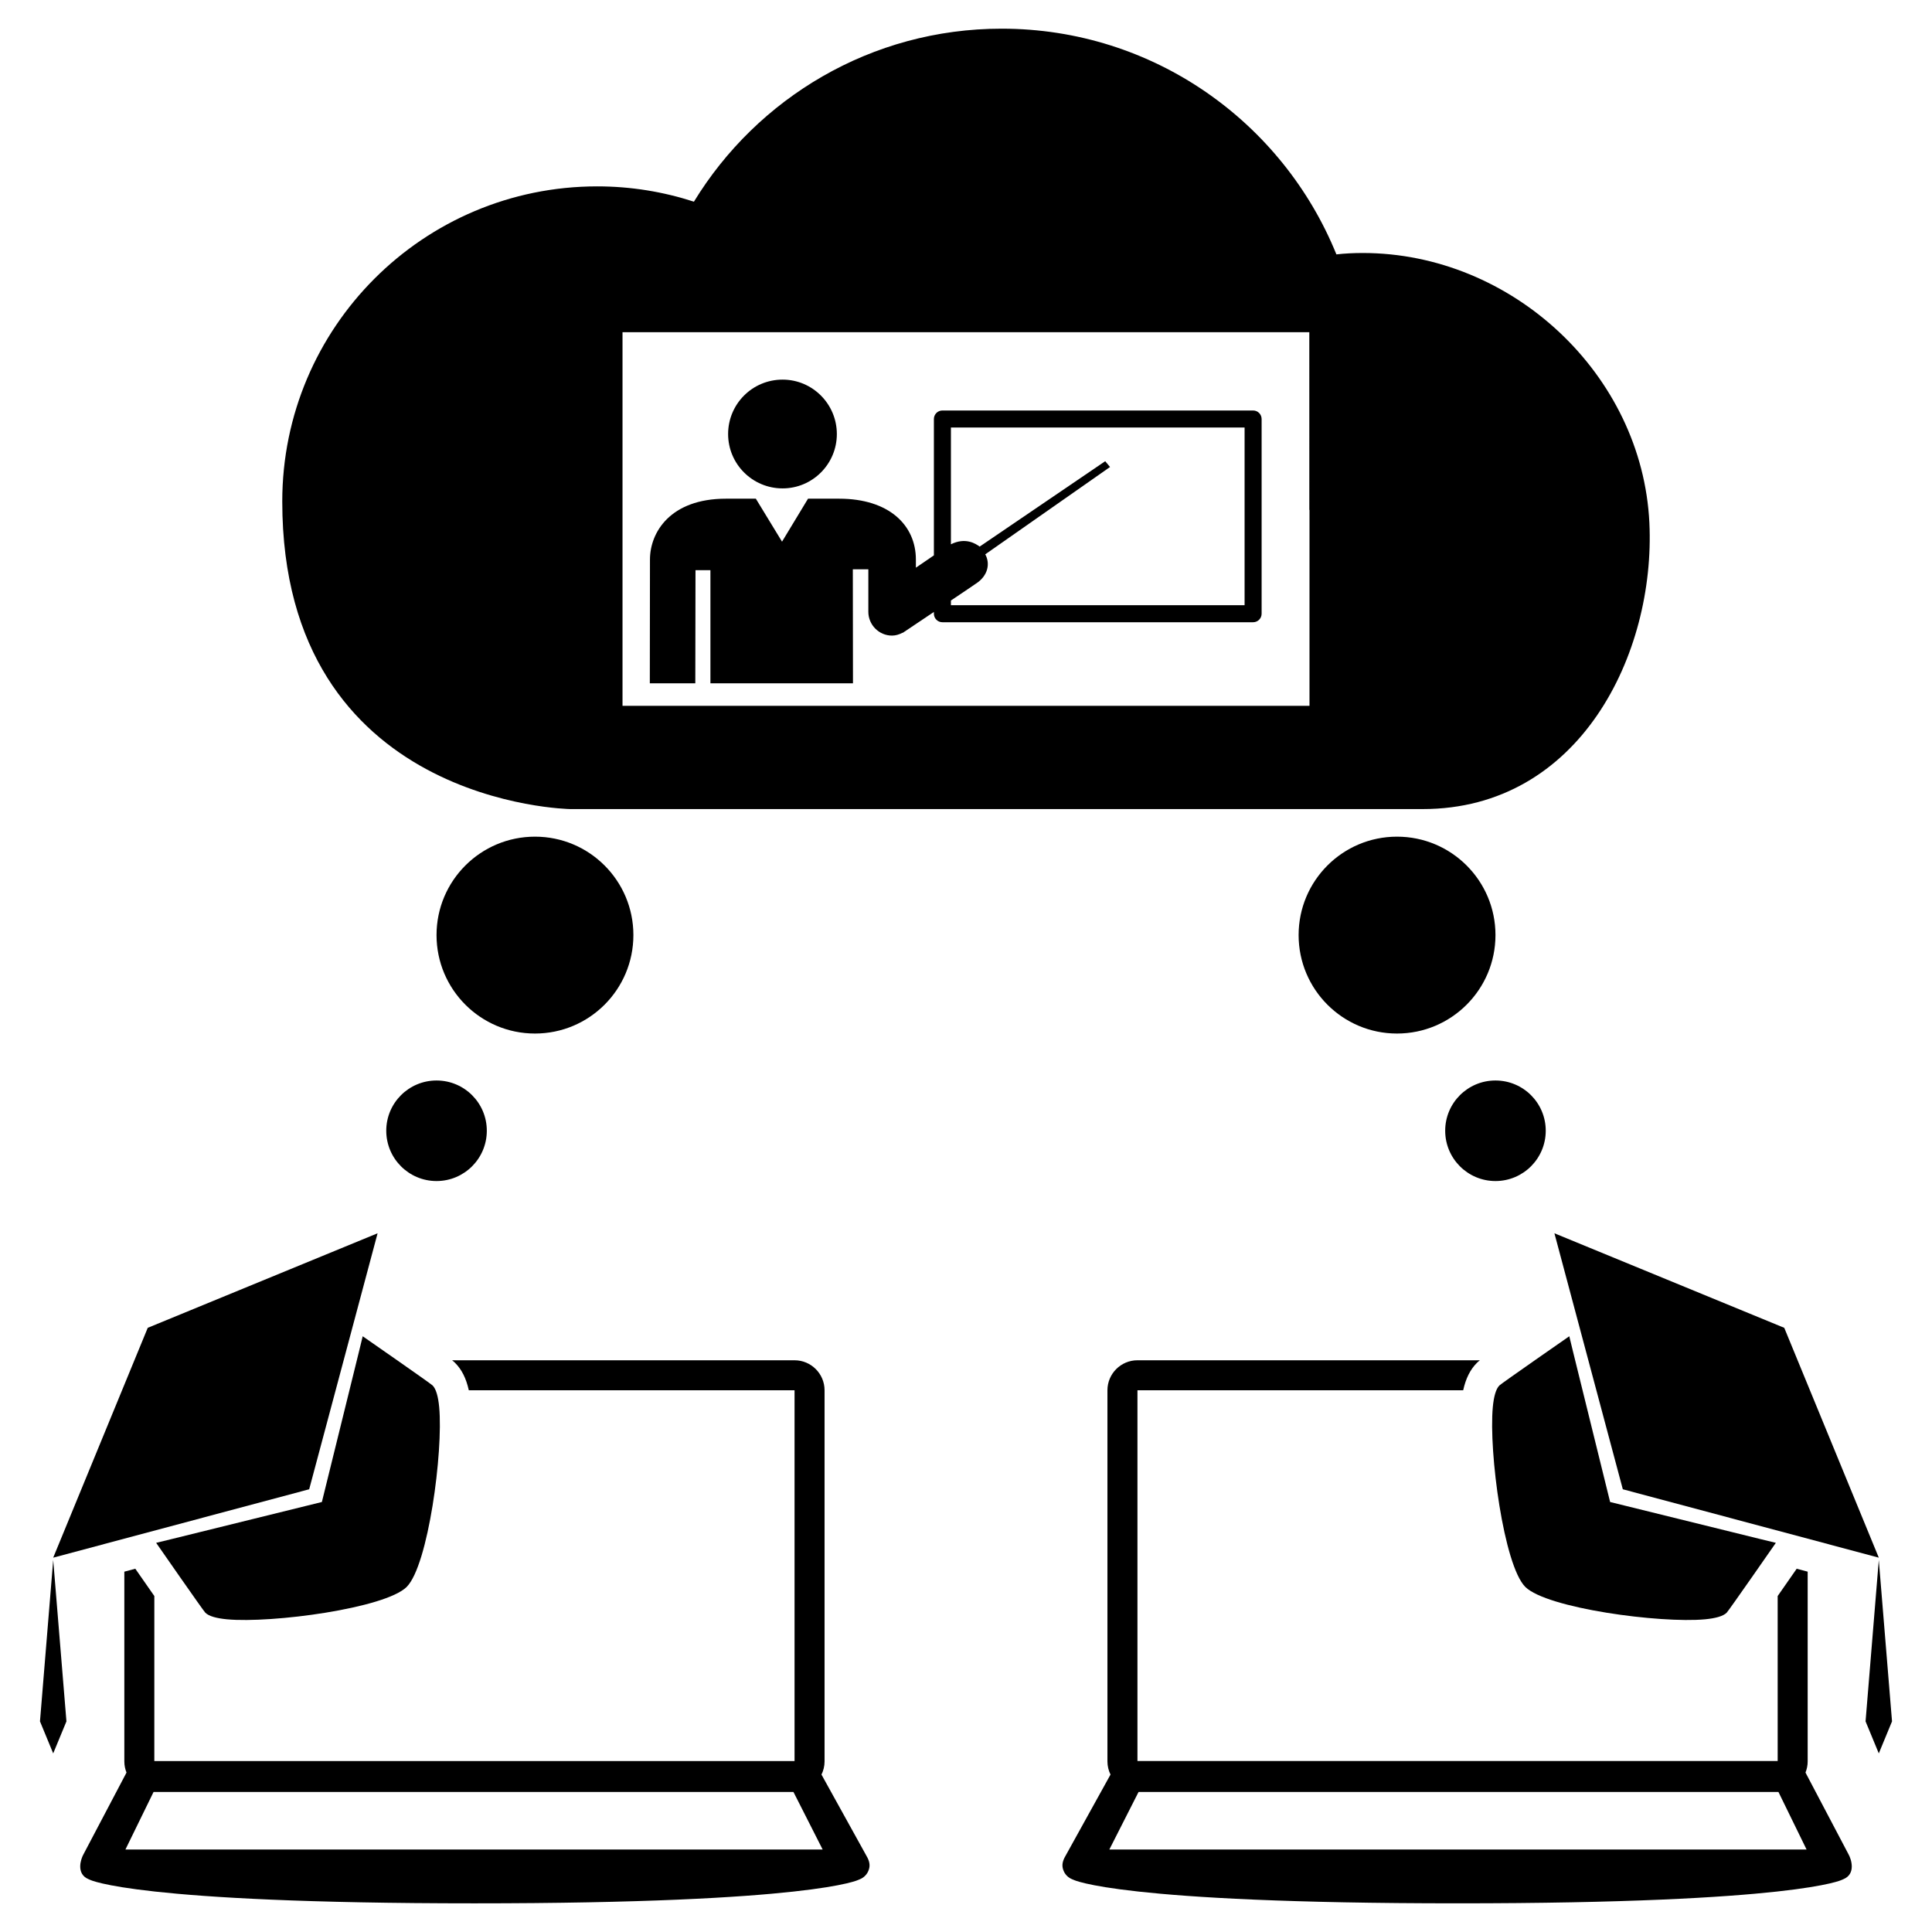<?xml version="1.0" encoding="iso-8859-1"?>
<!-- Generator: Adobe Illustrator 16.0.0, SVG Export Plug-In . SVG Version: 6.00 Build 0)  -->
<!DOCTYPE svg PUBLIC "-//W3C//DTD SVG 1.1//EN" "http://www.w3.org/Graphics/SVG/1.1/DTD/svg11.dtd">
<svg version="1.1" id="Capa_1" xmlns="http://www.w3.org/2000/svg" xmlns:xlink="http://www.w3.org/1999/xlink" x="0px" y="0px"
	 width="500px" height="500px" viewBox="0 0 500 500" style="enable-background:new 0 0 500 500;" xml:space="preserve">
<g>
	<path d="M147.591,209.387h220.61c40.672,0,60.254-40.228,58.659-74.058c-1.849-38.496-35.601-69.854-74.182-69.854
		c-2.297,0-4.629,0.111-6.818,0.36C331.969,31.618,298.482,7.42,259.218,7.42c-33.735,0-63.23,17.948-79.631,44.774
		c-7.872-2.556-16.28-3.962-25.023-3.962c-45.026,0-81.514,36.495-81.514,81.54C73.051,208.358,147.591,209.387,147.591,209.387z
		 M161.106,176.843V85.978h7.061h52.445h118.19h0.046l0.002,45.978h0.044v50.714H161.106V176.843z"/>
	<path d="M324.301,106.234h-80.408c-1.217,0-2.203,0.987-2.203,2.204v35.292l-4.659,3.186v-2.091
		c0-8.921-6.961-15.767-19.874-15.767c-7.323,0-8.037,0-8.037,0l-6.73,11.121l-6.78-11.121h-7.732
		c-14.449,0-19.668,8.76-19.668,15.751l-0.037,32.033h11.771l0.05-29.276h3.862v29.276h36.892l-0.037-29.502h4.014v10.915
		c0,0,0,0.054,0,0.076c0,3.373,2.746,6.16,6.117,6.16c0.99,0,1.874-0.294,2.746-0.741l0.046,0.023l8.056-5.399v0.456
		c0,1.217,0.986,2.204,2.203,2.204h80.408c1.217,0,2.203-0.987,2.203-2.204v-50.393
		C326.504,107.221,325.518,106.234,324.301,106.234z M322.098,156.627h-76.001v-1.213l3.738-2.512l2.694-1.833
		c3.204-2.049,3.769-5.243,2.456-7.609l32.289-22.6l-1.248-1.499l-32.494,22.1c-0.97-0.725-3.636-2.497-7.435-0.6v-30.22h76.001
		V156.627z"/>
	<path d="M202.534,126.396c7.741,0,14.041-6.301,14.041-14.065c0-7.774-6.303-14.087-14.041-14.087
		c-7.817,0-14.099,6.31-14.099,14.087C188.435,120.095,194.738,126.396,202.534,126.396z"/>
	<path d="M125.987,292.633c0-7.188-5.825-13.003-13.012-13.003c-7.187,0-13.012,5.816-13.012,13.003
		c0,7.186,5.825,13.021,13.012,13.021C120.162,305.653,125.987,299.82,125.987,292.633z"/>
	<path d="M163.921,241.995c0-14.069-11.399-25.468-25.468-25.468c-14.069,0-25.479,11.399-25.479,25.468
		c0,14.076,11.411,25.484,25.479,25.484C152.521,267.479,163.921,256.071,163.921,241.995z"/>
	<path d="M387.025,305.653c7.186,0,13.012-5.833,13.012-13.021c0-7.188-5.825-13.003-13.012-13.003
		c-7.186,0-13.011,5.816-13.011,13.003C374.015,299.818,379.837,305.653,387.025,305.653z"/>
	<path d="M387.027,241.995c0-14.069-11.412-25.468-25.479-25.468c-14.068,0-25.468,11.399-25.468,25.468
		c0,14.076,11.399,25.484,25.468,25.484C375.615,267.479,387.027,256.071,387.027,241.995z"/>
	<path d="M467.26,458.738c0.359-0.894,0.563-1.865,0.563-2.885v-49.11l-2.838-0.759c-1.949,2.807-3.568,5.131-4.926,7.07
		l0.002,42.699H294.371v-95.95h84.301c0.677-3.084,1.834-5.381,3.551-7.093c0.16-0.159,0.313-0.313,0.773-0.674h-88.625
		c-4.283,0-7.767,3.482-7.767,7.767v96.05c0,1.223,0.291,2.375,0.797,3.405l-11.603,20.959c-0.976,1.636-1.086,2.851-0.415,4.217
		c0.422,0.848,1.151,1.523,2.056,1.9l0.381,0.157c0,0,11.726,6.088,99.392,6.088s99.48-6.084,99.48-6.084l0.392-0.17
		c3.289-1.361,2.013-5.204,1.318-6.425L467.26,458.738z M287.098,478.651l7.557-14.889h165.607l7.276,14.889H287.098z"/>
	<path d="M394.734,410.682c0.004,0.004,0.008,0.011,0.012,0.015l0.001-0.002c5.61,5.538,34.894,9.458,46.508,8.382
		c2.677-0.257,4.692-0.792,5.605-1.706c0.557-0.556,12.73-18.087,12.73-18.087l-3.996-0.97l-38.897-9.597l-9.594-38.897l-0.97-3.998
		c0,0-17.532,12.175-18.089,12.732c-0.914,0.91-1.453,2.929-1.706,5.607c-1.075,11.611,2.843,40.896,8.385,46.506l-0.002,0.002
		C394.726,410.671,394.729,410.676,394.734,410.682z"/>
	<polygon points="419.983,385.421 486.231,403.122 461.764,343.639 402.281,319.172 	"/>
	<polygon points="486.231,403.726 482.806,445.491 486.231,453.778 489.653,445.491 	"/>
	<path d="M212.598,459.259c0.506-1.03,0.798-2.183,0.798-3.405v-96.05c0-4.284-3.483-7.767-7.767-7.767h-88.625
		c0.461,0.361,0.613,0.515,0.772,0.674c1.717,1.712,2.874,4.009,3.552,7.093h84.301v95.95H39.939l0.003-42.699
		c-1.357-1.939-2.978-4.264-4.927-7.07l-2.837,0.759v49.11c0,1.02,0.203,1.991,0.562,2.885l-11.143,21.163
		c-0.694,1.221-1.97,5.063,1.318,6.425l0.393,0.17c0,0,11.813,6.084,99.479,6.084s99.393-6.088,99.393-6.088l0.381-0.157
		c0.903-0.377,1.632-1.053,2.054-1.9c0.67-1.366,0.562-2.581-0.414-4.217L212.598,459.259z M32.462,478.651l7.277-14.889h165.607
		l7.556,14.889H32.462z"/>
	<path d="M113.661,364.161c-0.251-2.679-0.792-4.697-1.706-5.607c-0.557-0.558-18.088-12.732-18.088-12.732l-0.97,3.998
		l-9.594,38.897l-38.898,9.597l-3.996,0.97c0,0,12.174,17.531,12.731,18.087c0.913,0.914,2.93,1.449,5.605,1.706
		c11.614,1.076,40.897-2.844,46.507-8.382l0.001,0.002c0.005-0.004,0.008-0.011,0.012-0.015c0.004-0.006,0.008-0.011,0.012-0.013
		l-0.002-0.002C110.818,405.057,114.737,375.772,113.661,364.161z"/>
	<polygon points="97.72,319.172 38.236,343.639 13.769,403.122 80.017,385.421 	"/>
	<polygon points="10.347,445.491 13.769,453.778 17.194,445.491 13.769,403.726 	"/>
</g>
</svg>

